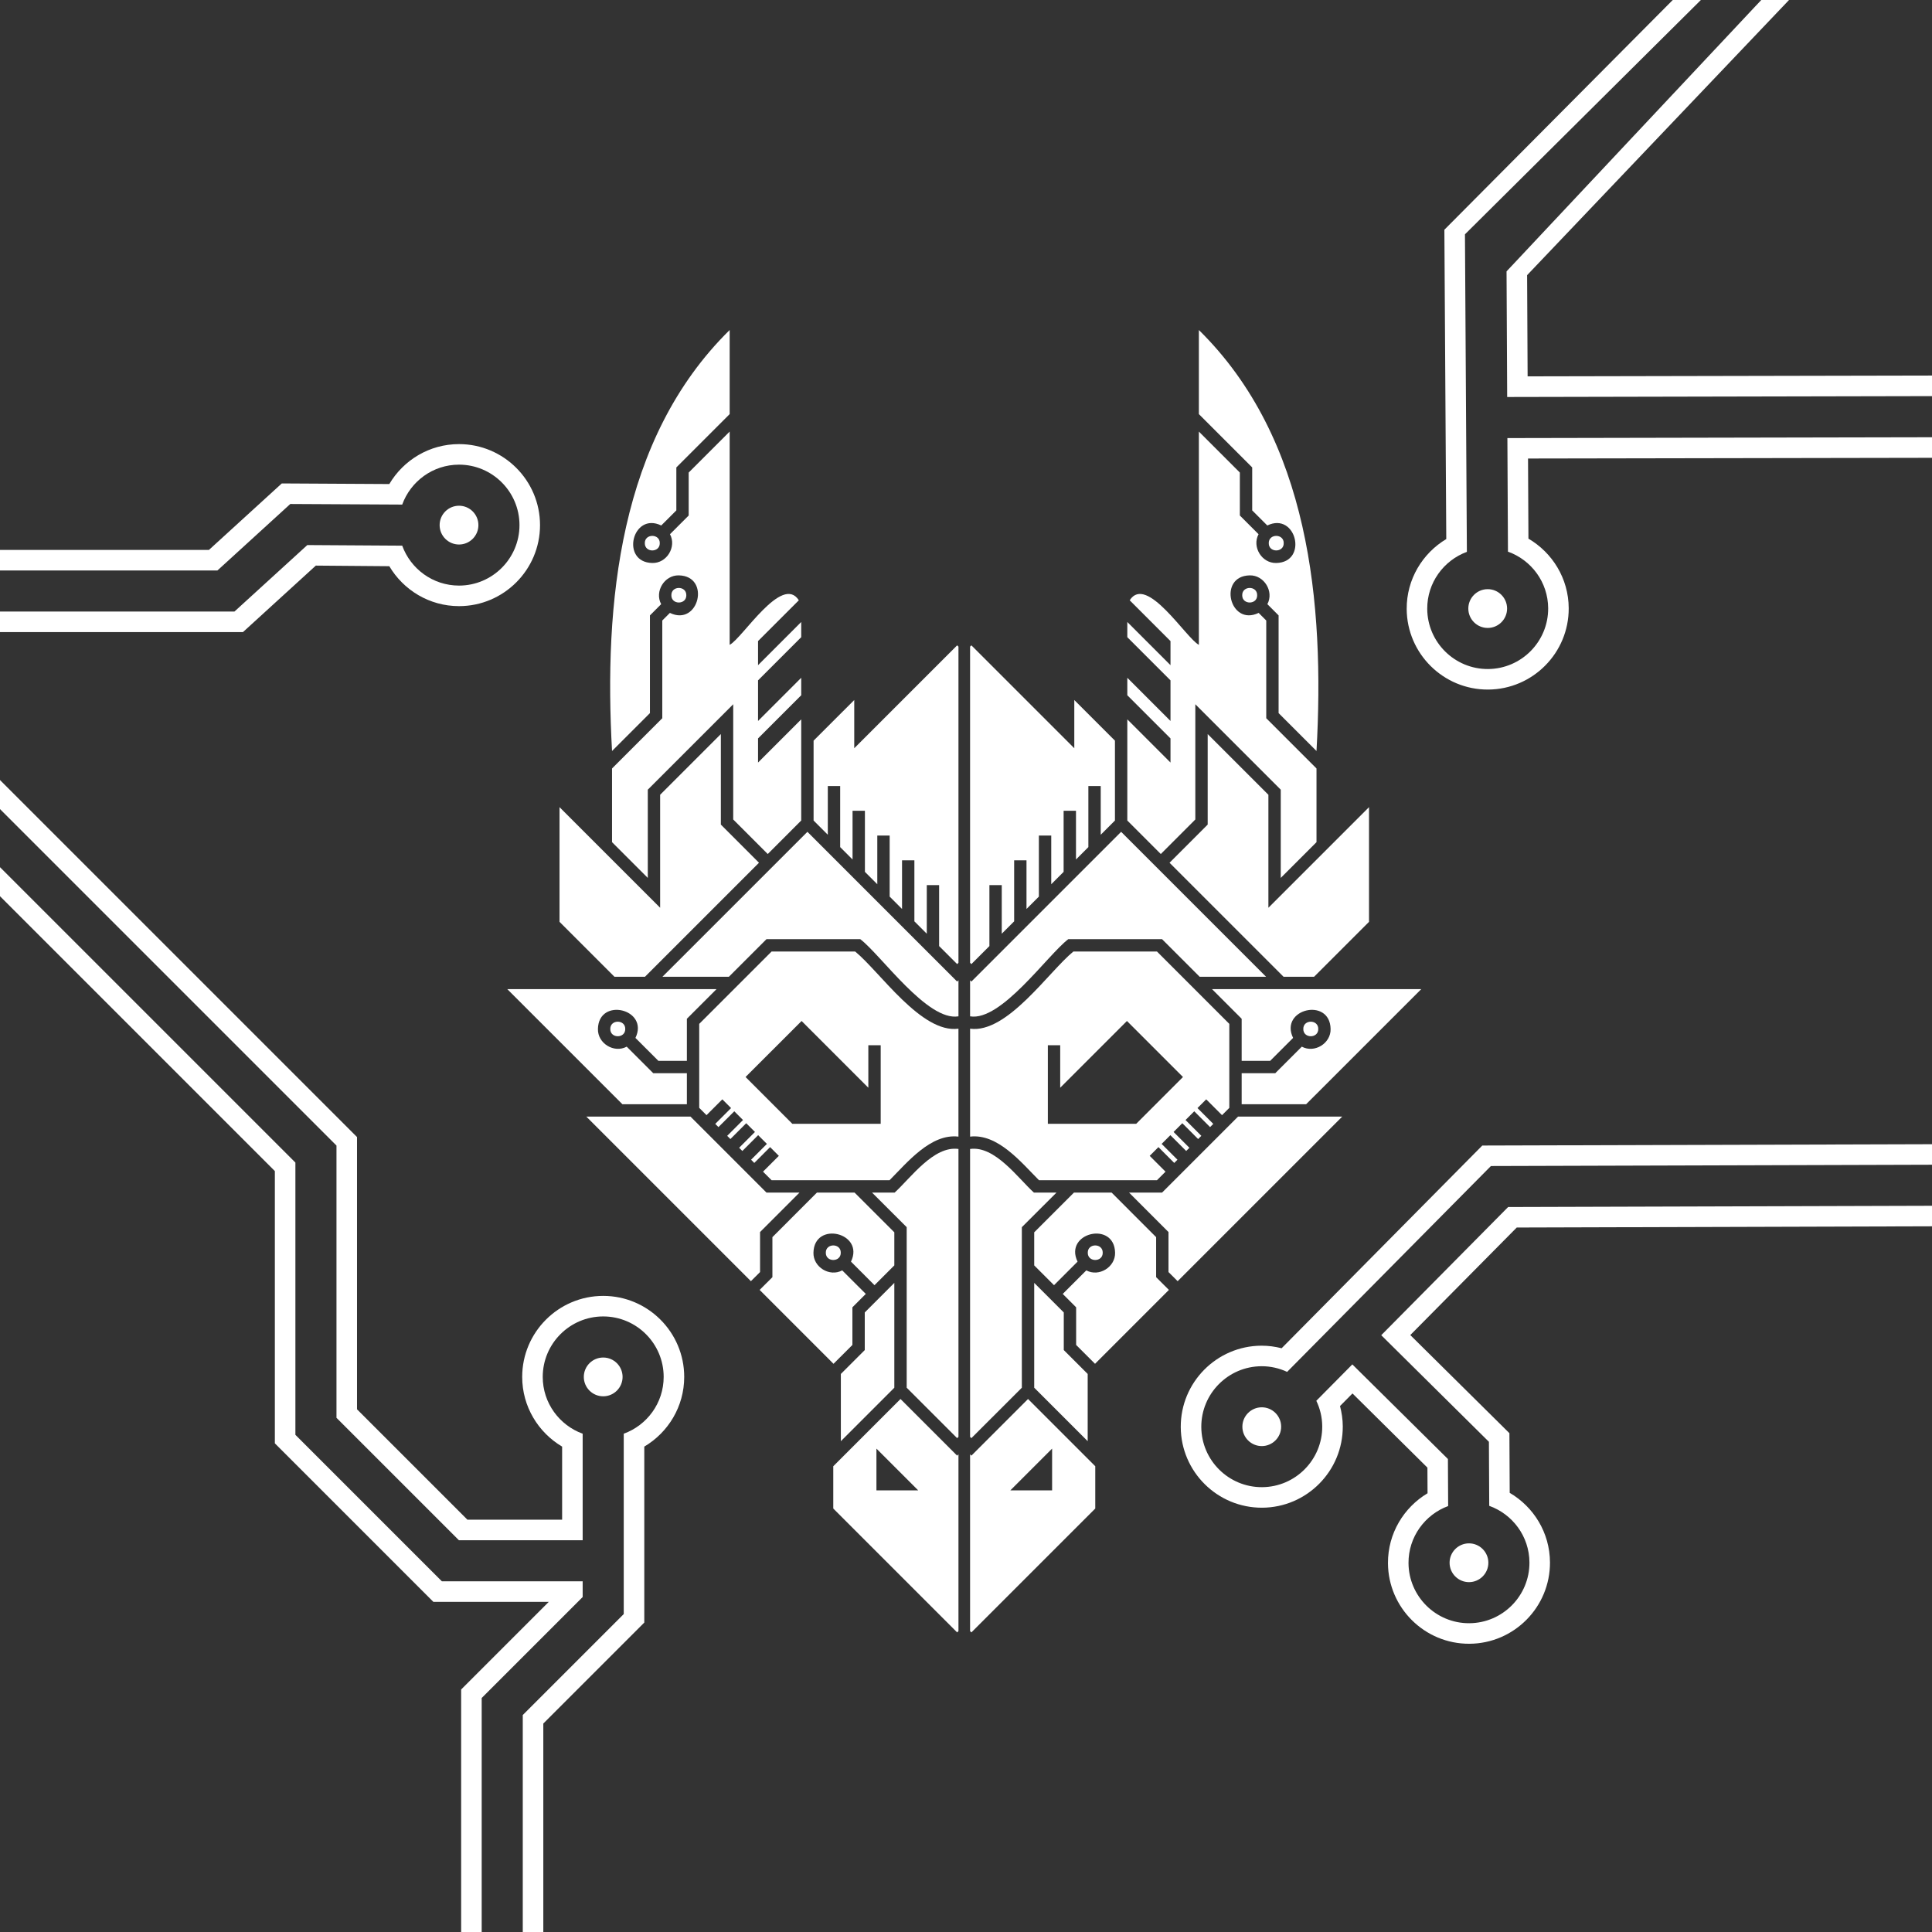 <?xml version="1.0" encoding="UTF-8" standalone="no"?>
<!DOCTYPE svg PUBLIC "-//W3C//DTD SVG 1.1//EN" "http://www.w3.org/Graphics/SVG/1.1/DTD/svg11.dtd">
<svg width="100%" height="100%" viewBox="0 0 1024 1024" version="1.1" xmlns="http://www.w3.org/2000/svg" xmlns:xlink="http://www.w3.org/1999/xlink" xml:space="preserve" xmlns:serif="http://www.serif.com/" style="fill-rule:evenodd;clip-rule:evenodd;stroke-linecap:round;stroke-linejoin:round;stroke-miterlimit:1.5;">
    <rect x="0" y="0" width="1024" height="1024" fill="#333333" stroke="none"/>
    <g id="android-final" transform="matrix(11.463,0,0,11.463,-110.458,-197.537)">
        <g transform="matrix(0.782,0,0,0.782,9.12,17.002)">
            <g transform="matrix(1,0,0,1,72.323,65.586)">
                <path d="M0,-6.807L1.753,-5.054L1.753,-2.565L3.437,-2.565L4.794,-3.922C3.966,-5.634 6.974,-6.356 7.012,-4.451C7.033,-3.597 6.057,-3.002 5.31,-3.405L3.739,-1.834L1.753,-1.834L1.753,0L5.564,0L12.372,-6.807L0,-6.807Z" style="fill:rgb(255,255,255);fill-rule:nonzero;"/>
            </g>
            <g transform="matrix(1,0,0,1,75.657,54.458)">
                <path d="M0,-7.17L-3.59,-10.76L-3.59,-5.408L-5.845,-3.151L0.896,3.59L2.701,3.59L5.949,0.342L5.949,-6.439L0,-0.49L0,-7.17Z" style="fill:rgb(255,255,255);fill-rule:nonzero;"/>
            </g>
            <g transform="matrix(1,0,0,1,70.291,66.317)">
                <path d="M0,9.731L9.731,0L3.571,0L-0.92,4.492L-2.873,4.492L-0.541,6.826L-0.541,9.191L0,9.731Z" style="fill:rgb(255,255,255);fill-rule:nonzero;"/>
            </g>
            <g transform="matrix(1,0,0,1,71.546,46.199)">
                <path d="M0,-20.386L0,-7.777C-0.751,-8.16 -3.096,-11.976 -4.09,-10.411L-1.678,-7.999L-1.678,-6.574L-4.231,-9.128L-4.231,-8.229L-1.678,-5.676L-1.678,-3.275L-4.231,-5.829L-4.231,-4.796L-1.678,-2.243L-1.678,-0.817L-4.231,-3.371L-4.231,2.611L-2.251,4.592L-0.21,2.549L-0.21,-4.264L4.841,0.787L4.841,6.005L6.955,3.891L6.955,-0.466L3.984,-3.437L3.984,-9.215L3.534,-9.665C1.821,-8.838 1.1,-11.845 3.005,-11.884C3.859,-11.905 4.453,-10.928 4.05,-10.182L4.714,-9.517L4.714,-3.74L6.955,-1.499C7.439,-10.203 6.553,-19.948 0,-26.391L0,-21.419L3.153,-18.266L3.153,-15.726L4.046,-14.834C5.758,-15.662 6.48,-12.654 4.574,-12.616C3.72,-12.594 3.126,-13.571 3.529,-14.318L2.423,-15.424L2.423,-17.963L0,-20.386Z" style="fill:rgb(255,255,255);fill-rule:nonzero;"/>
            </g>
            <g transform="matrix(1,0,0,1,58.018,49.788)">
                <path d="M0,10.6C1.838,10.91 4.57,6.981 5.805,6.038L11.352,6.038L13.574,8.26L17.502,8.26L8.931,-0.31L0.077,8.545L0,8.467L0,10.6Z" style="fill:rgb(255,255,255);fill-rule:nonzero;"/>
            </g>
            <g transform="matrix(1,0,0,1,62.616,61.143)">
                <path d="M0,5.6L0,0.953L0.731,0.953L0.731,3.466L4.677,-0.48L7.99,2.832L5.224,5.6L0,5.6ZM-4.597,6.357C-2.961,6.163 -1.566,7.891 -0.523,8.935L6.452,8.935L6.958,8.429L6.022,7.494L6.539,6.977L7.474,7.913L7.664,7.723L6.728,6.788L7.245,6.271L8.18,7.206L8.37,7.017L7.434,6.081L7.951,5.565L8.886,6.5L9.076,6.311L8.141,5.375L8.657,4.859L9.593,5.794L9.782,5.604L8.847,4.669L9.364,4.153L10.299,5.088L10.73,4.657L10.73,-0.309L6.452,-4.587L1.51,-4.587C0.058,-3.406 -2.408,0.277 -4.597,-0.025L-4.597,6.357Z" style="fill:rgb(255,255,255);fill-rule:nonzero;"/>
            </g>
            <g transform="matrix(1,0,0,1,69.774,75.177)">
                <path d="M0,1.387L-0.755,0.634L-0.755,-1.733L-3.389,-4.369L-5.612,-4.369L-7.964,-2.019L-7.964,-0.063L-6.793,1.108L-5.401,-0.285C-6.228,-1.997 -3.221,-2.718 -3.182,-0.814C-3.161,0.04 -4.138,0.635 -4.884,0.232L-6.277,1.624L-5.485,2.416L-5.485,4.641L-4.368,5.756L0,1.387Z" style="fill:rgb(255,255,255);fill-rule:nonzero;"/>
            </g>
            <g transform="matrix(1,0,0,1,58.018,57.222)">
                <path d="M0,-18.693L0,0L0.077,0.077L1.143,-0.988L1.143,-4.592L1.873,-4.592L1.873,-1.719L2.606,-2.451L2.606,-6.057L3.336,-6.057L3.336,-3.182L4.068,-3.914L4.068,-7.522L4.799,-7.522L4.799,-4.644L5.531,-5.377L5.531,-8.988L6.262,-8.988L6.262,-6.107L6.994,-6.84L6.994,-10.452L7.725,-10.452L7.725,-7.57L8.566,-8.412L8.566,-13.134L6.162,-15.537L6.162,-12.686L0.077,-18.77L0,-18.693Z" style="fill:rgb(255,255,255);fill-rule:nonzero;"/>
            </g>
            <g transform="matrix(1,0,0,1,62.868,91.412)">
                <path d="M0,-2.996L-2.469,-2.996L0,-5.465L0,-2.996ZM2.552,-4.423L-1.423,-8.398L-4.772,-5.049L-4.85,-5.127L-4.85,5.325L-4.772,5.402L2.552,-1.922L2.552,-4.423Z" style="fill:rgb(255,255,255);fill-rule:nonzero;"/>
            </g>
            <g transform="matrix(1,0,0,1,61.81,85.508)">
                <path d="M0,-9.36L0,-3.162L3.162,0L3.162,-3.975L1.748,-5.387L1.748,-7.611L0,-9.36Z" style="fill:rgb(255,255,255);fill-rule:nonzero;"/>
            </g>
            <g transform="matrix(1,0,0,1,58.018,68.103)">
                <path d="M0,17.149L0.077,17.226L3.061,14.243L3.061,4.752L5.11,2.705L3.772,2.705C2.824,1.842 1.466,-0.077 0,0.127L0,17.149Z" style="fill:rgb(255,255,255);fill-rule:nonzero;"/>
            </g>
            <g transform="matrix(1,0,0,1,74.109,35.489)">
                <path d="M0,0C-0.008,0.574 0.893,0.574 0.884,0C0.892,-0.574 -0.008,-0.574 0,0" style="fill:rgb(255,255,255);fill-rule:nonzero;"/>
            </g>
            <g transform="matrix(1,0,0,1,76.563,32.411)">
                <path d="M0,-0.001C0.008,-0.574 -0.893,-0.574 -0.885,-0.001C-0.893,0.573 0.008,0.573 0,-0.001" style="fill:rgb(255,255,255);fill-rule:nonzero;"/>
            </g>
            <g transform="matrix(1,0,0,1,65.861,74.364)">
                <path d="M0,0C0.008,-0.573 -0.893,-0.574 -0.884,0C-0.892,0.574 0.008,0.574 0,0" style="fill:rgb(255,255,255);fill-rule:nonzero;"/>
            </g>
            <g transform="matrix(1,0,0,1,78.605,61.135)">
                <path d="M0,0C0.008,-0.574 -0.892,-0.574 -0.884,0C-0.892,0.573 0.008,0.574 0,0" style="fill:rgb(255,255,255);fill-rule:nonzero;"/>
            </g>
            <g transform="matrix(1,0,0,1,43.026,65.586)">
                <path d="M0,-6.807L-1.753,-5.054L-1.753,-2.565L-3.437,-2.565L-4.794,-3.922C-3.966,-5.634 -6.974,-6.356 -7.012,-4.451C-7.033,-3.597 -6.057,-3.002 -5.31,-3.405L-3.739,-1.834L-1.753,-1.834L-1.753,0L-5.564,0L-12.372,-6.807L0,-6.807Z" style="fill:rgb(255,255,255);fill-rule:nonzero;"/>
            </g>
            <g transform="matrix(1,0,0,1,39.692,54.458)">
                <path d="M0,-7.17L3.59,-10.76L3.59,-5.408L5.845,-3.151L-0.896,3.59L-2.701,3.59L-5.949,0.342L-5.949,-6.439L0,-0.49L0,-7.17Z" style="fill:rgb(255,255,255);fill-rule:nonzero;"/>
            </g>
            <g transform="matrix(1,0,0,1,45.059,66.317)">
                <path d="M0,9.731L-9.731,0L-3.571,0L0.92,4.492L2.873,4.492L0.541,6.826L0.541,9.191L0,9.731Z" style="fill:rgb(255,255,255);fill-rule:nonzero;"/>
            </g>
            <g transform="matrix(1,0,0,1,43.803,46.199)">
                <path d="M0,-20.386L0,-7.777C0.751,-8.16 3.096,-11.976 4.09,-10.411L1.678,-7.999L1.678,-6.574L4.231,-9.128L4.231,-8.229L1.678,-5.676L1.678,-3.275L4.231,-5.829L4.231,-4.796L1.678,-2.243L1.678,-0.817L4.231,-3.371L4.231,2.611L2.251,4.592L0.21,2.549L0.21,-4.264L-4.841,0.787L-4.841,6.005L-6.955,3.891L-6.955,-0.466L-3.984,-3.437L-3.984,-9.215L-3.534,-9.665C-1.821,-8.838 -1.1,-11.845 -3.005,-11.884C-3.859,-11.905 -4.453,-10.928 -4.05,-10.182L-4.714,-9.517L-4.714,-3.74L-6.955,-1.499C-7.439,-10.203 -6.553,-19.948 0,-26.391L0,-21.419L-3.153,-18.266L-3.153,-15.726L-4.046,-14.834C-5.758,-15.662 -6.48,-12.654 -4.574,-12.616C-3.72,-12.594 -3.126,-13.571 -3.529,-14.318L-2.423,-15.424L-2.423,-17.963L0,-20.386Z" style="fill:rgb(255,255,255);fill-rule:nonzero;"/>
            </g>
            <g transform="matrix(1,0,0,1,57.331,49.788)">
                <path d="M0,10.6C-1.838,10.91 -4.57,6.981 -5.805,6.038L-11.352,6.038L-13.574,8.26L-17.502,8.26L-8.931,-0.31L-0.077,8.545L0,8.467L0,10.6Z" style="fill:rgb(255,255,255);fill-rule:nonzero;"/>
            </g>
            <g transform="matrix(1,0,0,1,52.733,61.143)">
                <path d="M0,5.6L0,0.953L-0.731,0.953L-0.731,3.466L-4.677,-0.48L-7.99,2.832L-5.224,5.6L0,5.6ZM4.597,6.357C2.961,6.163 1.566,7.891 0.523,8.935L-6.452,8.935L-6.958,8.429L-6.022,7.494L-6.539,6.977L-7.474,7.913L-7.664,7.723L-6.728,6.788L-7.245,6.271L-8.18,7.206L-8.37,7.017L-7.434,6.081L-7.951,5.565L-8.886,6.5L-9.076,6.311L-8.141,5.375L-8.657,4.859L-9.593,5.794L-9.782,5.604L-8.847,4.669L-9.364,4.153L-10.299,5.088L-10.73,4.657L-10.73,-0.309L-6.452,-4.587L-1.51,-4.587C-0.058,-3.406 2.408,0.277 4.597,-0.025L4.597,6.357Z" style="fill:rgb(255,255,255);fill-rule:nonzero;"/>
            </g>
            <g transform="matrix(1,0,0,1,45.575,75.177)">
                <path d="M0,1.387L0.755,0.634L0.755,-1.733L3.389,-4.369L5.612,-4.369L7.964,-2.019L7.964,-0.063L6.793,1.108L5.401,-0.285C6.228,-1.997 3.221,-2.718 3.182,-0.814C3.161,0.04 4.138,0.635 4.884,0.232L6.277,1.624L5.485,2.416L5.485,4.641L4.368,5.756L0,1.387Z" style="fill:rgb(255,255,255);fill-rule:nonzero;"/>
            </g>
            <g transform="matrix(1,0,0,1,57.331,57.222)">
                <path d="M0,-18.693L0,0L-0.077,0.077L-1.143,-0.988L-1.143,-4.592L-1.873,-4.592L-1.873,-1.719L-2.606,-2.451L-2.606,-6.057L-3.336,-6.057L-3.336,-3.182L-4.068,-3.914L-4.068,-7.522L-4.799,-7.522L-4.799,-4.644L-5.531,-5.377L-5.531,-8.988L-6.262,-8.988L-6.262,-6.107L-6.994,-6.84L-6.994,-10.452L-7.725,-10.452L-7.725,-7.57L-8.566,-8.412L-8.566,-13.134L-6.162,-15.537L-6.162,-12.686L-0.077,-18.77L0,-18.693Z" style="fill:rgb(255,255,255);fill-rule:nonzero;"/>
            </g>
            <g transform="matrix(1,0,0,1,52.481,91.412)">
                <path d="M0,-2.996L2.469,-2.996L0,-5.465L0,-2.996ZM-2.552,-4.423L1.423,-8.398L4.772,-5.049L4.85,-5.127L4.85,5.325L4.772,5.402L-2.552,-1.922L-2.552,-4.423Z" style="fill:rgb(255,255,255);fill-rule:nonzero;"/>
            </g>
            <g transform="matrix(1,0,0,1,53.539,85.508)">
                <path d="M0,-9.36L0,-3.162L-3.162,0L-3.162,-3.975L-1.748,-5.387L-1.748,-7.611L0,-9.36Z" style="fill:rgb(255,255,255);fill-rule:nonzero;"/>
            </g>
            <g transform="matrix(1,0,0,1,57.331,68.103)">
                <path d="M0,17.149L-0.077,17.226L-3.061,14.243L-3.061,4.752L-5.11,2.705L-3.772,2.705C-2.824,1.842 -1.466,-0.077 0,0.127L0,17.149Z" style="fill:rgb(255,255,255);fill-rule:nonzero;"/>
            </g>
            <g transform="matrix(1,0,0,1,41.24,35.489)">
                <path d="M0,0C0.008,0.574 -0.892,0.574 -0.884,0C-0.892,-0.574 0.008,-0.574 0,0" style="fill:rgb(255,255,255);fill-rule:nonzero;"/>
            </g>
            <g transform="matrix(1,0,0,1,38.786,32.411)">
                <path d="M0,-0.001C-0.008,-0.574 0.893,-0.574 0.885,-0.001C0.893,0.573 -0.008,0.573 0,-0.001" style="fill:rgb(255,255,255);fill-rule:nonzero;"/>
            </g>
            <g transform="matrix(1,0,0,1,49.488,74.364)">
                <path d="M0,0C-0.008,-0.573 0.893,-0.574 0.884,0C0.892,0.574 -0.008,0.574 0,0" style="fill:rgb(255,255,255);fill-rule:nonzero;"/>
            </g>
            <g transform="matrix(1,0,0,1,36.745,61.135)">
                <path d="M0,0C-0.008,-0.574 0.892,-0.574 0.884,0C0.892,0.573 -0.008,0.574 0,0" style="fill:rgb(255,255,255);fill-rule:nonzero;"/>
            </g>
        </g>
        <g transform="matrix(0.137,0,0,0.137,-16.133,-31.536)">
            <g transform="matrix(-2.773,-3.43475e-16,-3.43475e-16,2.773,233.45,1109.85)">
                <path d="M-39.77,-32.658L-42.27,-31.622L-42.27,-65.199L-54.56,-77.489L-54.56,-79.401L-37.427,-79.401L-19.597,-97.231L-19.597,-130.366L21.688,-171.651L34.726,-158.613L42.522,-158.613C43.548,-155.784 46.256,-153.754 49.435,-153.754C53.493,-153.754 56.795,-157.055 56.795,-161.113C56.795,-165.171 53.493,-168.473 49.435,-168.473C46.255,-168.473 43.548,-166.442 42.522,-163.613L36.796,-163.613L25.223,-175.187L29.629,-179.593C30.578,-179.146 31.633,-178.889 32.749,-178.889C36.808,-178.889 40.109,-182.19 40.109,-186.248C40.109,-190.306 36.808,-193.608 32.749,-193.608C28.691,-193.608 25.39,-190.306 25.39,-186.248C25.39,-185.132 25.647,-184.077 26.093,-183.128L-24.597,-132.437L-24.597,-99.301L-39.497,-84.401L-54.56,-84.401L-54.56,-97.367C-51.73,-98.393 -49.7,-101.101 -49.7,-104.281C-49.7,-108.338 -53.001,-111.64 -57.06,-111.64C-61.118,-111.64 -64.419,-108.338 -64.419,-104.281C-64.419,-101.101 -62.389,-98.394 -59.56,-97.367L-59.56,-75.418L-47.27,-63.128L-47.27,-29.551L-49.77,-28.515L-49.77,-62.092L-62.06,-74.382L-62.06,-95.797C-64.963,-97.515 -66.919,-100.67 -66.919,-104.281C-66.919,-109.717 -62.496,-114.14 -57.06,-114.14C-51.622,-114.14 -47.2,-109.717 -47.2,-104.281C-47.2,-100.669 -49.156,-97.514 -52.06,-95.797L-52.06,-86.901L-40.534,-86.901L-27.097,-100.337L-27.097,-133.473L23.214,-183.784C23.01,-184.573 22.89,-185.396 22.89,-186.248C22.89,-191.685 27.312,-196.108 32.749,-196.108C38.186,-196.108 42.609,-191.685 42.609,-186.248C42.609,-180.812 38.186,-176.389 32.749,-176.389C31.897,-176.389 31.074,-176.509 30.285,-176.713L28.758,-175.187L37.832,-166.113L40.952,-166.113C42.67,-169.016 45.824,-170.973 49.435,-170.973C54.872,-170.973 59.295,-166.549 59.295,-161.113C59.295,-155.676 54.872,-151.254 49.435,-151.254C45.824,-151.254 42.67,-153.21 40.952,-156.113L33.689,-156.113L21.688,-168.116L-17.097,-129.33L-17.097,-96.195L-36.391,-76.901L-50.436,-76.901L-39.77,-66.235L-39.77,-32.658ZM-59.419,-104.28C-59.419,-105.581 -58.36,-106.639 -57.06,-106.639C-55.758,-106.639 -54.699,-105.581 -54.699,-104.28C-54.699,-102.978 -55.758,-101.92 -57.06,-101.92C-58.36,-101.92 -59.419,-102.978 -59.419,-104.28ZM35.11,-186.248C35.11,-184.947 34.051,-183.889 32.75,-183.889C31.449,-183.889 30.39,-184.947 30.39,-186.248C30.39,-187.549 31.449,-188.608 32.75,-188.608C34.051,-188.608 35.11,-187.549 35.11,-186.248ZM51.795,-161.113C51.795,-159.812 50.736,-158.754 49.435,-158.754C48.134,-158.754 47.075,-159.812 47.075,-161.113C47.075,-162.414 48.134,-163.473 49.435,-163.473C50.736,-163.473 51.795,-162.414 51.795,-161.113Z" style="fill:rgb(255,255,255);"/>
            </g>
            <g transform="matrix(0.014,2.773,2.773,-0.014,1058.87,815.865)">
                <path d="M-16.979,-72.886L-19.479,-73.922L-19.597,-130.366L-4.075,-145.888L8.963,-132.85L16.759,-132.85C17.785,-130.021 20.493,-127.991 23.672,-127.991C27.73,-127.991 31.032,-131.292 31.032,-135.35C31.032,-139.408 27.73,-142.71 23.672,-142.71C20.492,-142.71 17.785,-140.679 16.759,-137.85L11.033,-137.85L-0.54,-149.424L3.866,-153.83C4.815,-153.383 5.87,-153.126 6.986,-153.126C11.045,-153.126 14.346,-156.427 14.346,-160.485C14.346,-164.543 11.045,-167.845 6.986,-167.845C2.928,-167.845 -0.373,-164.543 -0.373,-160.485C-0.373,-159.369 -0.116,-158.314 0.33,-157.365L-24.597,-132.437L-24.479,-75.992L-26.979,-77.028L-27.097,-133.473L-2.549,-158.021C-2.753,-158.81 -2.873,-159.633 -2.873,-160.485C-2.873,-165.922 1.549,-170.345 6.986,-170.345C12.423,-170.345 16.846,-165.922 16.846,-160.485C16.846,-155.049 12.423,-150.626 6.986,-150.626C6.134,-150.626 5.311,-150.746 4.522,-150.95L2.995,-149.424L12.069,-140.35L15.189,-140.35C16.907,-143.253 20.061,-145.21 23.672,-145.21C29.109,-145.21 33.532,-140.786 33.532,-135.35C33.532,-129.913 29.109,-125.491 23.672,-125.491C20.061,-125.491 16.907,-127.447 15.189,-130.35L7.926,-130.35L-4.075,-142.353L-17.097,-129.33L-16.979,-72.886ZM9.346,-160.485C9.346,-159.184 8.287,-158.126 6.986,-158.126C5.685,-158.126 4.626,-159.184 4.626,-160.485C4.626,-161.786 5.685,-162.845 6.986,-162.845C8.287,-162.845 9.346,-161.786 9.346,-160.485ZM26.032,-135.35C26.032,-134.049 24.973,-132.991 23.672,-132.991C22.371,-132.991 21.312,-134.049 21.312,-135.35C21.312,-136.651 22.371,-137.71 23.672,-137.71C24.973,-137.71 26.032,-136.651 26.032,-135.35Z" style="fill:rgb(255,255,255);"/>
            </g>
            <g transform="matrix(4.3715e-16,-2.773,2.773,4.3715e-16,349.944,647.033)">
                <path d="M35.529,-65.078L38.029,-62.578L38.029,-32.939L46.122,-24.07L46.049,-10.983C48.953,-9.265 50.909,-6.111 50.909,-2.499C50.909,2.937 46.487,7.36 41.049,7.36C35.613,7.36 31.19,2.937 31.19,-2.499C31.19,-6.11 33.146,-9.265 36.049,-10.983L36.122,-19.927L28.029,-28.796L28.029,-62.578L30.529,-65.078L30.529,-29.833L38.622,-20.963L38.549,-9.413C35.72,-8.386 33.69,-5.679 33.69,-2.499C33.69,1.558 36.991,4.86 41.049,4.86C45.108,4.86 48.409,1.558 48.409,-2.499C48.409,-5.679 46.379,-8.386 43.549,-9.413L43.622,-23.034L35.529,-31.903L35.529,-65.078ZM43.409,-2.499C43.409,-1.198 42.35,-0.14 41.049,-0.14C39.748,-0.14 38.689,-1.198 38.689,-2.499C38.689,-3.801 39.748,-4.859 41.049,-4.859C42.35,-4.859 43.409,-3.801 43.409,-2.499Z" style="fill:rgb(255,255,255);"/>
            </g>
            <g transform="matrix(0.014,2.773,2.773,-0.014,917.807,439.365)">
                <path d="M-1.981,-84.84L-38.679,-47.517L-41.179,-48.554L-2.551,-87.343L-2.551,-87.342L35.095,-87.301C36.813,-90.204 39.968,-92.161 43.579,-92.161C49.016,-92.161 53.439,-87.739 53.439,-82.301C53.439,-76.864 49.016,-72.442 43.579,-72.442C39.968,-72.442 36.814,-74.398 35.096,-77.301L25.344,-77.301L25.513,-25.871L15.513,-21.728L15.344,-77.301L3.028,-77.301L-31.178,-44.411L-33.678,-45.447L2.554,-79.801L17.844,-79.801L18.013,-22.765L23.013,-24.835L22.844,-79.801L36.666,-79.801C37.692,-76.972 40.4,-74.942 43.579,-74.942C47.637,-74.942 50.939,-78.243 50.939,-82.301C50.939,-86.36 47.637,-89.661 43.579,-89.661C40.399,-89.661 37.692,-87.631 36.666,-84.801L-1.981,-84.84ZM45.939,-82.301C45.939,-81 44.88,-79.942 43.58,-79.942C42.278,-79.942 41.219,-81 41.219,-82.301C41.219,-83.603 42.278,-84.661 43.58,-84.661C44.88,-84.661 45.939,-83.603 45.939,-82.301Z" style="fill:rgb(255,255,255);"/>
            </g>
        </g>
    </g>
</svg>
